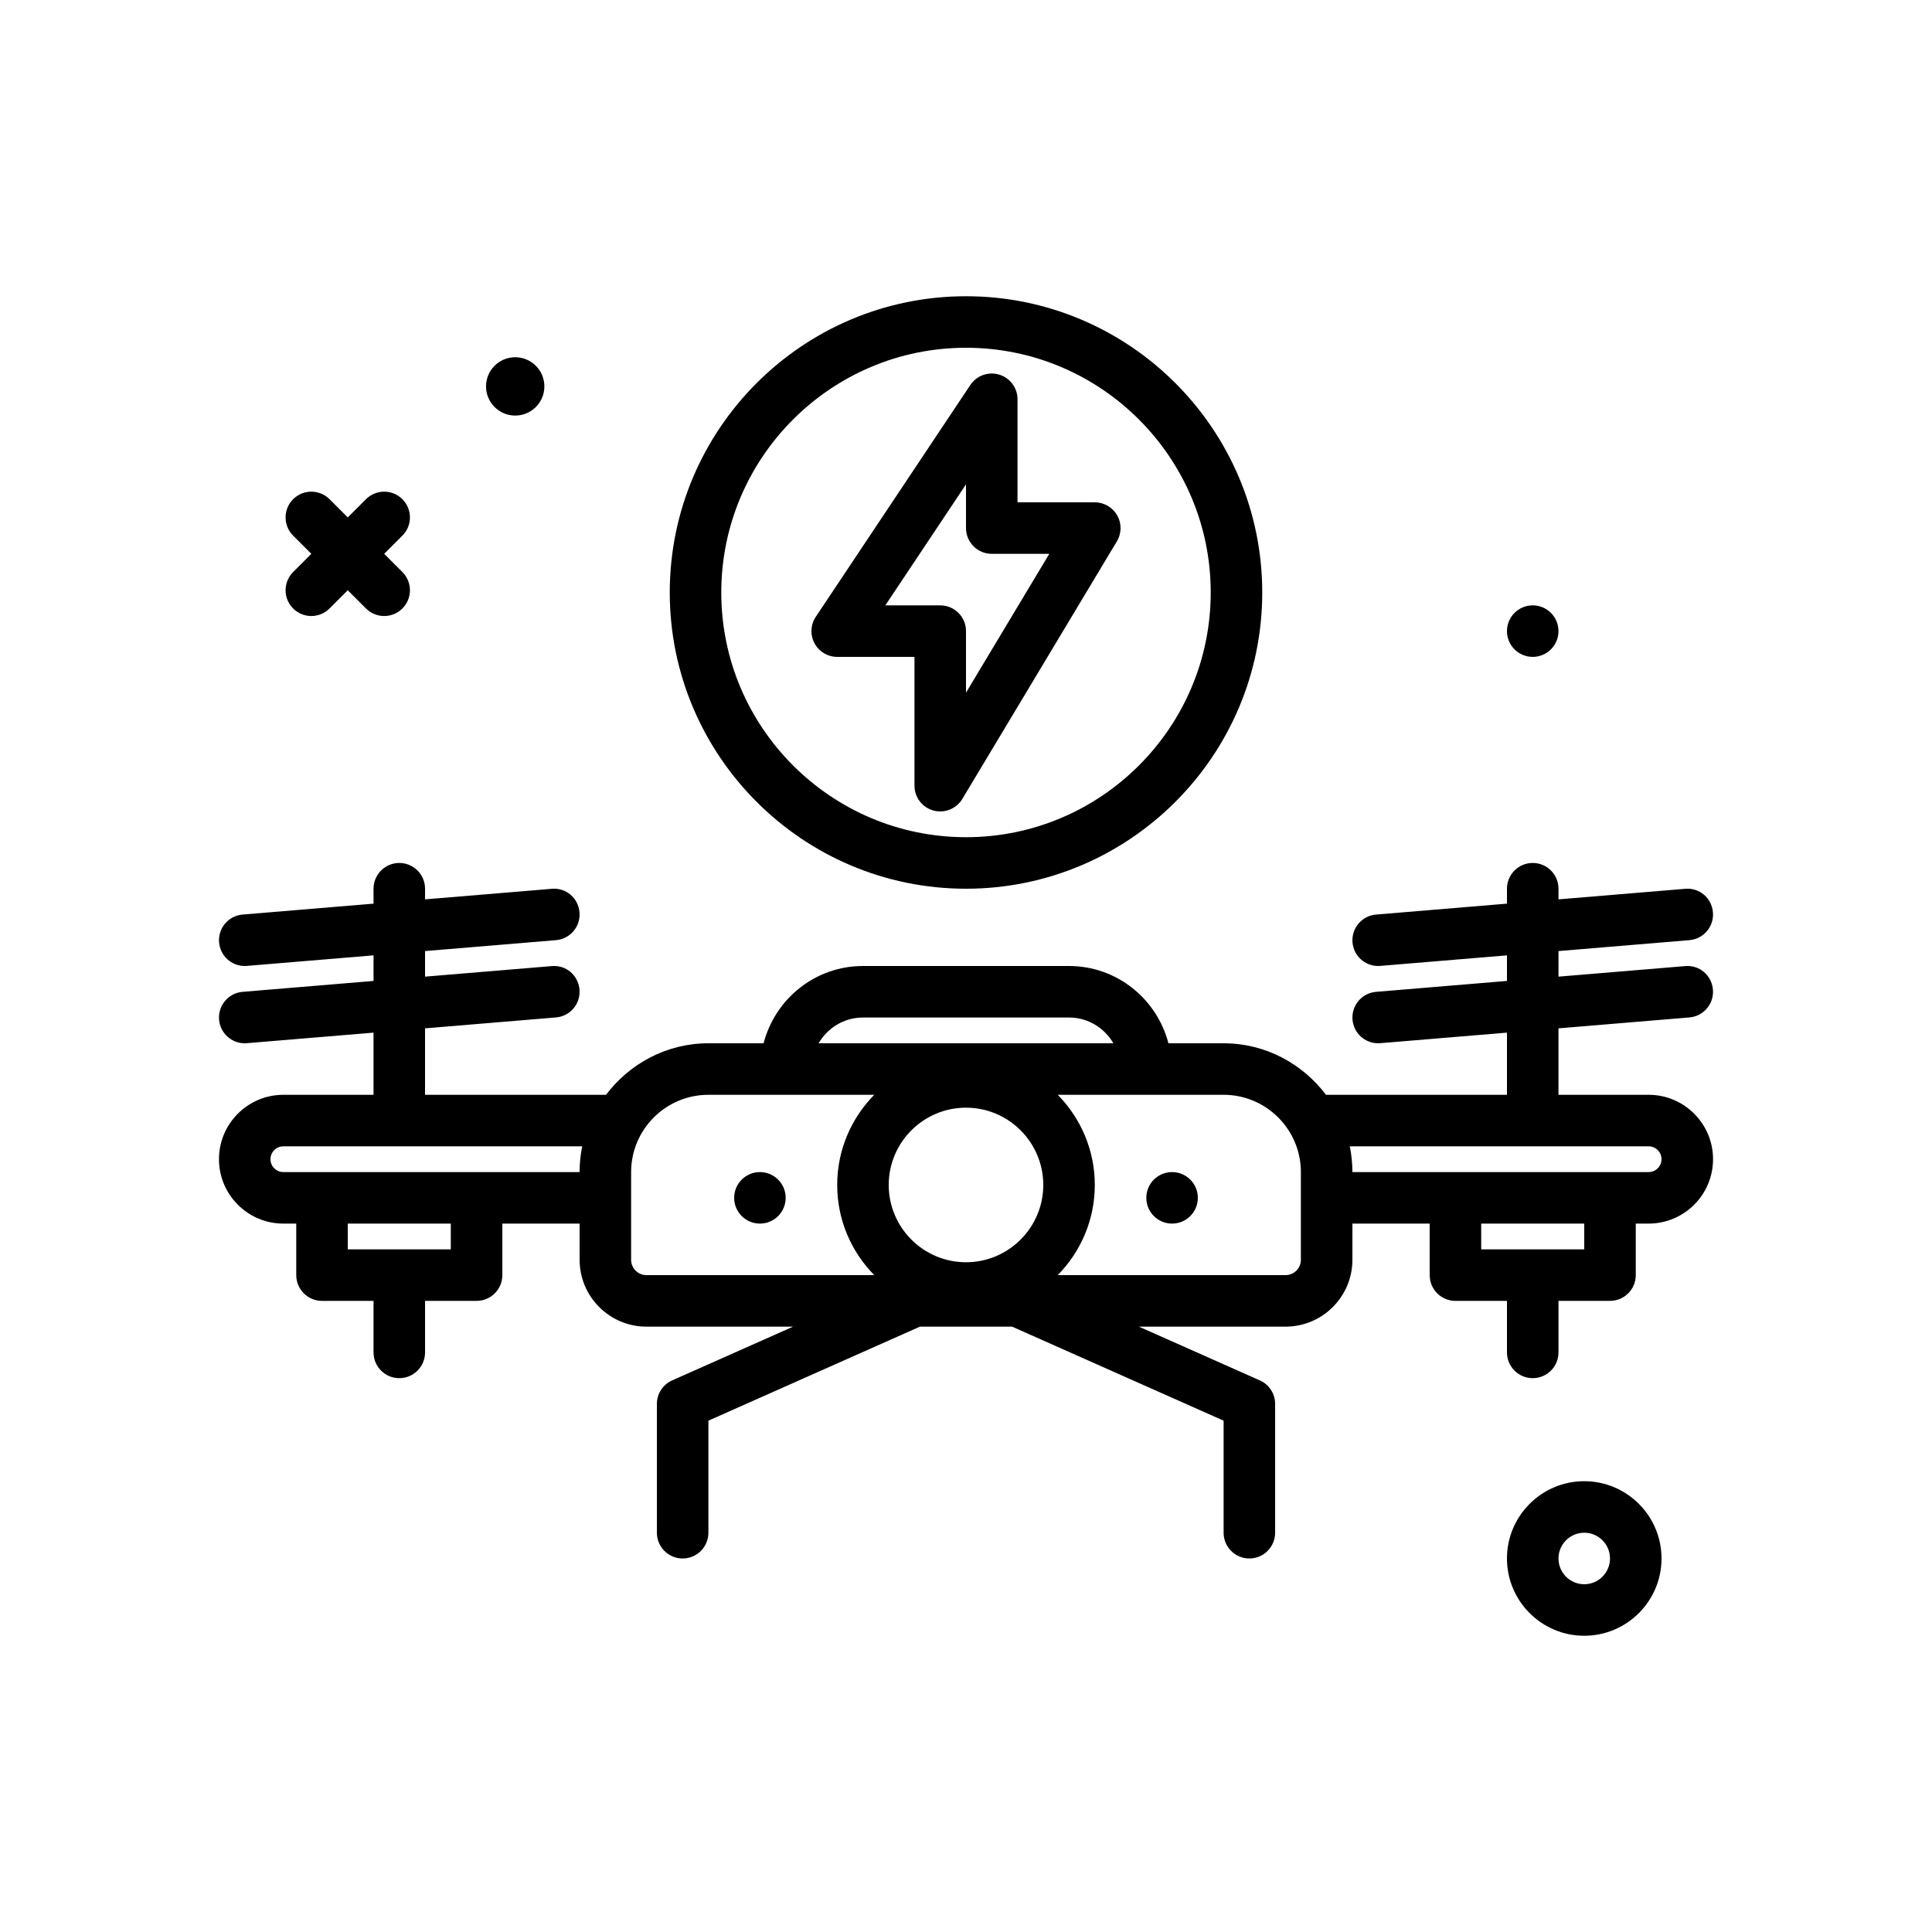 <svg id="d-recharge" enable-background="new 0 0 300 300" height="512" viewBox="0 0 300 300" width="512" xmlns="http://www.w3.org/2000/svg"><g><circle cx="238" cy="98" r="4"/><path d="m246 230c-6.617 0-12 5.383-12 12s5.383 12 12 12 12-5.383 12-12-5.383-12-12-12zm0 16c-2.207 0-4-1.795-4-4s1.793-4 4-4 4 1.795 4 4-1.793 4-4 4z"/><path d="m80 64.529c2.501 0 4.53-2.028 4.53-4.529 0-2.502-2.028-4.53-4.53-4.53s-4.53 2.028-4.53 4.53c0 2.501 2.029 4.529 4.53 4.529z"/><path d="m45.516 94.484c.781.781 1.805 1.172 2.828 1.172s2.047-.391 2.828-1.172l2.828-2.828 2.828 2.828c.781.781 1.805 1.172 2.828 1.172s2.047-.391 2.828-1.172c1.562-1.562 1.562-4.094 0-5.656l-2.828-2.828 2.828-2.828c1.562-1.562 1.562-4.094 0-5.656s-4.094-1.562-5.656 0l-2.828 2.828-2.828-2.828c-1.562-1.562-4.094-1.562-5.656 0s-1.562 4.094 0 5.656l2.828 2.828-2.828 2.828c-1.563 1.563-1.563 4.094 0 5.656z"/><path d="m150 138c25.363 0 46-20.635 46-46s-20.637-46-46-46-46 20.635-46 46 20.637 46 46 46zm0-84c20.953 0 38 17.047 38 38s-17.047 38-38 38-38-17.047-38-38 17.047-38 38-38z"/><path d="m130 102h12v20c0 1.799 1.199 3.375 2.934 3.855.352.098.711.145 1.066.145 1.379 0 2.695-.715 3.43-1.941l24-40c.742-1.236.762-2.775.051-4.029s-2.04-2.03-3.481-2.03h-12v-16c0-1.762-1.152-3.318-2.84-3.828-1.684-.514-3.512.145-4.488 1.609l-24 36c-.816 1.227-.895 2.805-.199 4.105s2.05 2.114 3.527 2.114zm20-26.789v6.789c0 2.209 1.789 4 4 4h8.934l-12.934 21.559v-9.559c0-2.209-1.789-4-4-4h-8.527z"/><path d="m256 170h-14v-10.319l20.332-1.694c2.203-.184 3.836-2.117 3.652-4.318-.184-2.199-2.078-3.863-4.316-3.654l-19.668 1.638v-3.972l20.332-1.694c2.203-.184 3.836-2.117 3.652-4.318-.184-2.199-2.078-3.865-4.316-3.654l-19.668 1.638v-1.653c0-2.209-1.789-4-4-4s-4 1.791-4 4v2.319l-20.332 1.694c-2.203.184-3.836 2.117-3.652 4.318.172 2.088 1.922 3.668 3.98 3.668.109 0 .223-.004.336-.014l19.668-1.638v3.972l-20.332 1.694c-2.203.184-3.836 2.117-3.652 4.318.172 2.088 1.922 3.668 3.98 3.668.109 0 .223-.004.336-.014l19.668-1.638v9.653h-28.102c-3.655-4.828-9.39-8-15.898-8h-8.568c-1.789-6.881-7.997-12-15.432-12h-32c-7.435 0-13.643 5.119-15.432 12h-8.568c-6.508 0-12.243 3.172-15.898 8h-28.102v-10.319l20.332-1.694c2.203-.184 3.836-2.117 3.652-4.318-.18-2.199-2.07-3.863-4.316-3.654l-19.668 1.638v-3.972l20.332-1.694c2.203-.184 3.836-2.117 3.652-4.318-.18-2.199-2.07-3.865-4.316-3.654l-19.668 1.638v-1.653c0-2.209-1.789-4-4-4s-4 1.791-4 4v2.319l-20.332 1.694c-2.203.184-3.836 2.117-3.652 4.318.172 2.088 1.922 3.668 3.98 3.668.109 0 .223-.004.336-.014l19.668-1.638v3.972l-20.332 1.694c-2.203.184-3.836 2.117-3.652 4.318.172 2.088 1.922 3.668 3.98 3.668.109 0 .223-.004.336-.014l19.668-1.638v9.653h-14c-5.516 0-10 4.486-10 10s4.484 10 10 10h2v8c0 2.209 1.789 4 4 4h8v8c0 2.209 1.789 4 4 4s4-1.791 4-4v-8h8c2.211 0 4-1.791 4-4v-8h12v5.623c0 5.723 4.656 10.377 10.379 10.377h22.774l-18.778 8.346c-1.445.64-2.375 2.074-2.375 3.654v20c0 2.209 1.789 4 4 4s4-1.791 4-4v-17.4l32.847-14.6h14.306l32.847 14.6v17.4c0 2.209 1.789 4 4 4s4-1.791 4-4v-20c0-1.58-.93-3.014-2.375-3.654l-18.778-8.346h22.774c5.723 0 10.379-4.654 10.379-10.377v-5.623h12v8c0 2.209 1.789 4 4 4h8v8c0 2.209 1.789 4 4 4s4-1.791 4-4v-8h8c2.211 0 4-1.791 4-4v-8h2c5.516 0 10-4.486 10-10s-4.484-10-10-10zm-122-12h32c2.947 0 5.499 1.62 6.887 4h-45.774c1.388-2.38 3.94-4 6.887-4zm16 38c-6.617 0-12-5.383-12-12s5.383-12 12-12 12 5.383 12 12-5.383 12-12 12zm-80-2h-16v-4h16zm-26-12c-1.102 0-2-.896-2-2s.898-2 2-2h46.404c-.264 1.293-.404 2.63-.404 4zm54 13.623v-13.623c0-6.617 5.383-12 12-12h25.753c-3.549 3.611-5.753 8.549-5.753 14s2.204 10.389 5.753 14h-35.374c-1.313 0-2.379-1.066-2.379-2.377zm104 0c0 1.311-1.066 2.377-2.379 2.377h-35.374c3.549-3.611 5.753-8.549 5.753-14s-2.204-10.389-5.753-14h25.753c6.617 0 12 5.383 12 12zm44-1.623h-16v-4h16zm10-12h-46c0-1.37-.141-2.707-.404-4h46.404c1.102 0 2 .896 2 2s-.898 2-2 2z"/><circle cx="182" cy="186" r="4"/><circle cx="118" cy="186" r="4"/></g></svg>
